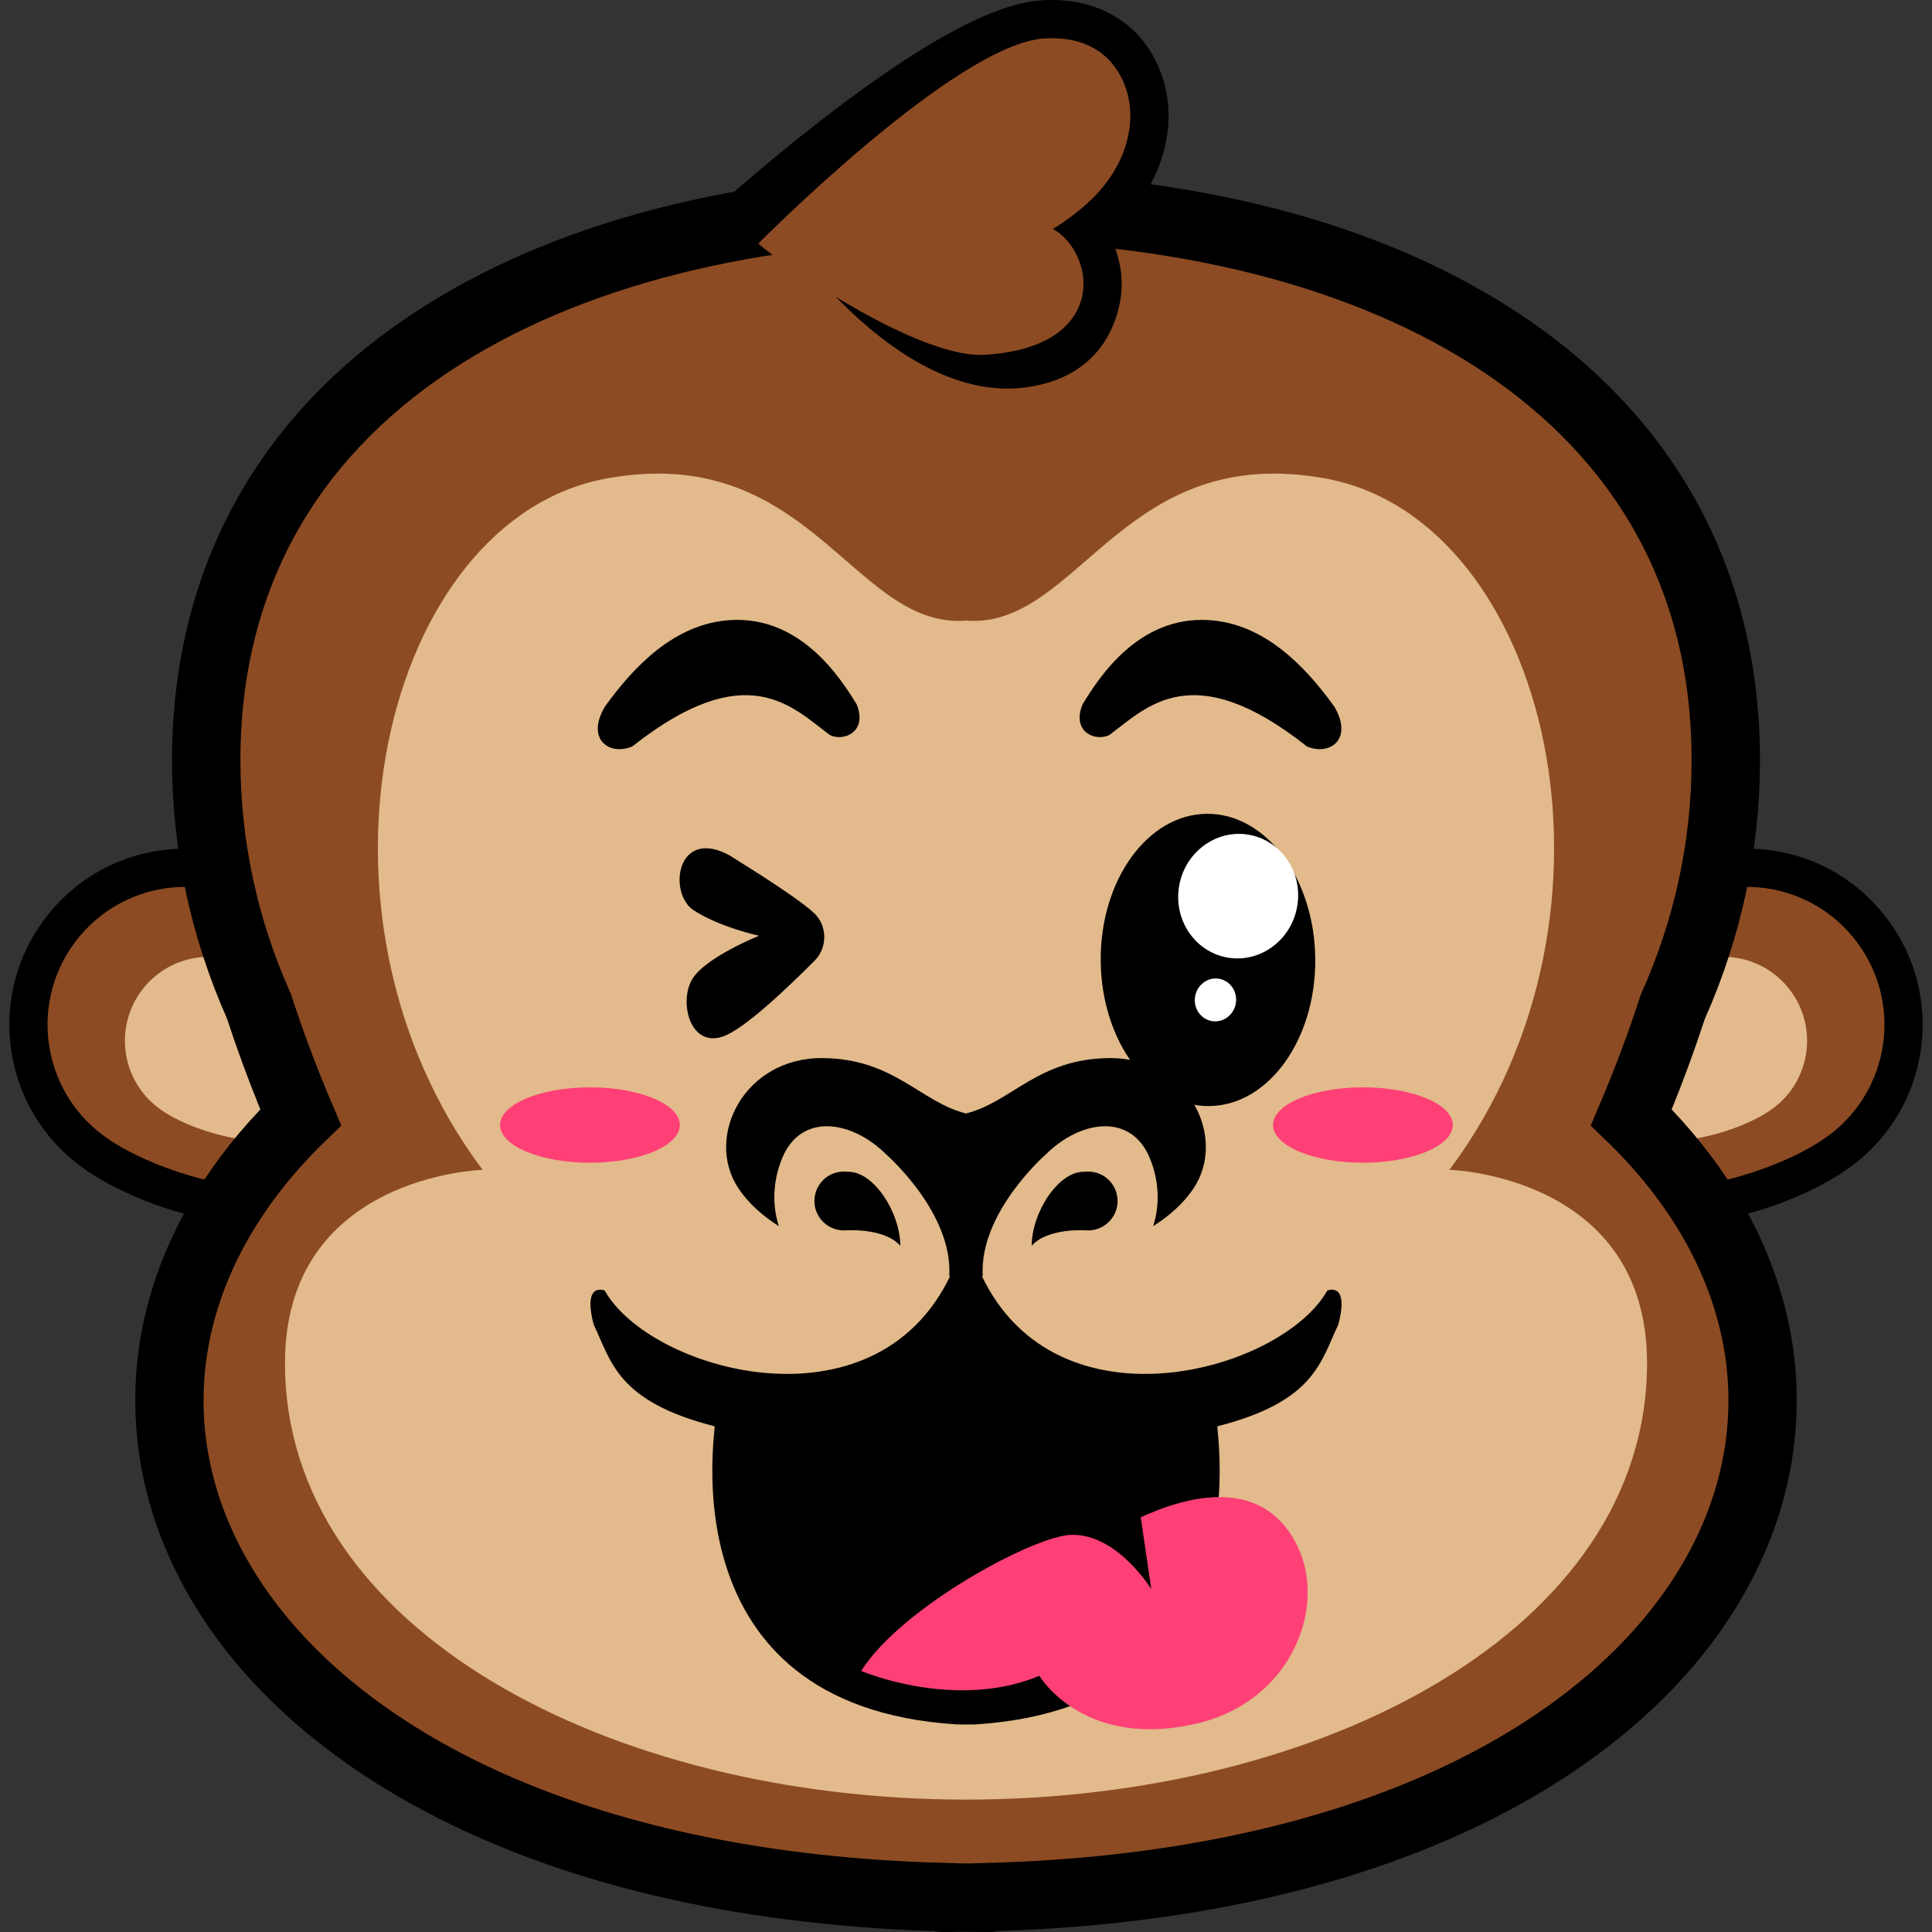 <svg width="256" height="256" viewBox="0 0 256 256" fill="none" xmlns="http://www.w3.org/2000/svg">
<rect x="0" y="0" width="256" height="256" fill="#333333" stroke="none"/>
<g clip-path="url(#clip0_1101_2)">
<path d="M250.087 121.777C245.639 115.851 238.833 112.452 231.415 112.452H231.415C226.334 112.452 221.495 114.068 217.423 117.125C212.608 120.74 207.461 127.532 204.311 134.428C200.185 143.463 200.044 151.279 203.916 156.436C206.044 159.272 210.437 162.652 219.277 162.652C228.097 162.652 239.098 159.198 245.436 154.44C250.419 150.699 253.648 145.241 254.527 139.072C255.405 132.902 253.829 126.76 250.087 121.777Z" fill="black"/>
<path d="M38.577 117.125C34.504 114.068 29.666 112.452 24.585 112.452C17.167 112.452 10.362 115.851 5.913 121.777C2.172 126.761 0.595 132.903 1.474 139.073C2.352 145.243 5.581 150.701 10.565 154.441C16.903 159.199 27.904 162.653 36.724 162.653C45.563 162.653 49.955 159.272 52.084 156.437C55.956 151.28 55.816 143.464 51.689 134.429C48.539 127.532 43.392 120.739 38.577 117.125Z" fill="black"/>
<path d="M242.397 150.394C234.328 156.452 214.021 161.468 207.963 153.399C201.905 145.33 212.392 127.23 220.461 121.172C228.53 115.115 239.982 116.746 246.04 124.815C252.098 132.885 250.467 144.336 242.397 150.394Z" fill="#8C4B23"/>
<path d="M235 146.816C230.082 150.508 217.706 153.565 214.014 148.647C210.323 143.729 216.713 132.698 221.631 129.007C226.549 125.315 233.529 126.309 237.22 131.227C240.912 136.145 239.918 143.124 235 146.816Z" fill="#E2BA8B"/>
<path d="M13.603 150.394C21.672 156.452 41.979 161.468 48.037 153.399C54.094 145.33 43.608 127.23 35.539 121.172C27.469 115.115 16.017 116.746 9.96 124.815C3.902 132.884 5.533 144.336 13.603 150.394Z" fill="#8C4B23"/>
<path d="M21 146.816C25.918 150.508 38.294 153.565 41.986 148.647C45.677 143.729 39.287 132.698 34.369 129.007C29.451 125.315 22.472 126.309 18.78 131.227C15.088 136.145 16.082 143.124 21 146.816Z" fill="#E2BA8B"/>
<path d="M236.502 173.165C234.075 163.743 229.035 154.959 221.501 147.01C223.131 142.992 224.598 138.985 225.878 135.059C230.738 124.127 233.204 112.576 233.204 100.722C233.204 75.968 222.284 55.585 201.624 41.775C183.05 29.36 157.591 22.798 128 22.798C98.409 22.798 72.95 29.36 54.376 41.776C33.717 55.585 22.797 75.968 22.797 100.722C22.797 112.544 25.248 124.066 30.081 134.97C31.354 138.88 32.835 142.916 34.499 147.012C26.966 154.96 21.925 163.744 19.499 173.165C16.887 183.307 17.533 193.896 21.368 203.786C26.995 218.296 39.012 230.788 56.12 239.911C65.016 244.655 75.193 248.417 86.367 251.092C97.844 253.84 110.419 255.447 123.76 255.874C124.123 255.957 124.501 256 124.89 256C125.819 256 126.734 255.988 127.618 255.975L128 255.97L128.382 255.975C129.266 255.987 130.181 256 131.111 256C131.499 256 131.877 255.957 132.241 255.874C145.581 255.447 158.156 253.839 169.634 251.092C180.807 248.417 190.984 244.655 199.881 239.911C216.989 230.788 229.006 218.296 234.633 203.786C238.468 193.895 239.115 183.307 236.502 173.165Z" fill="black"/>
<mask id="path-8-inside-1_1101_2" fill="white">
<path d="M215.535 148.18C217.761 142.952 219.61 137.984 221.147 133.241C225.661 123.175 228.143 112.205 228.143 100.722C228.143 51.903 183.307 27.859 128 27.859C72.693 27.859 27.857 51.903 27.857 100.722C27.857 112.172 30.324 123.113 34.813 133.155C36.356 137.921 38.227 142.926 40.466 148.18C-0.315 187.52 31.166 248.264 124.89 250.844V250.939C125.938 250.939 126.968 250.922 128.001 250.908C129.033 250.922 130.064 250.939 131.111 250.939V250.844C224.834 248.264 256.316 187.52 215.535 148.18Z"/>
</mask>
<path d="M215.535 148.18C217.761 142.952 219.61 137.984 221.147 133.241C225.661 123.175 228.143 112.205 228.143 100.722C228.143 51.903 183.307 27.859 128 27.859C72.693 27.859 27.857 51.903 27.857 100.722C27.857 112.172 30.324 123.113 34.813 133.155C36.356 137.921 38.227 142.926 40.466 148.18C-0.315 187.52 31.166 248.264 124.89 250.844V250.939C125.938 250.939 126.968 250.922 128.001 250.908C129.033 250.922 130.064 250.939 131.111 250.939V250.844C224.834 248.264 256.316 187.52 215.535 148.18Z" fill="#8C4B23" stroke="black" stroke-width="8" mask="url(#path-8-inside-1_1101_2)"/>
<path d="M192.056 155.007C217.687 120.837 205.235 68.796 175.612 63.399C149.219 58.59 143.224 82.276 128.969 82.276C128.642 82.276 128.321 82.251 128 82.227C127.679 82.251 127.358 82.276 127.032 82.276C112.777 82.276 106.782 58.59 80.388 63.399C50.766 68.796 38.312 120.837 63.945 155.007C63.945 155.007 37.759 155.715 37.759 180.629C37.759 216.061 80.976 238.457 128 238.457C175.023 238.457 218.242 216.061 218.242 180.629C218.242 155.716 192.056 155.007 192.056 155.007Z" fill="#E2BA8B"/>
<path d="M175.874 171.006C169.888 181.655 140.19 190.121 130.105 169.09L130.221 169.083C129.702 160.681 138.609 152.932 138.609 152.932C143.194 148.412 149.905 147.394 152.388 153.535C153.571 156.459 153.72 159.61 152.801 162.473C154.946 161.109 156.796 159.476 158.125 157.507C162.697 150.725 157.444 140.123 147.013 140.202C137.532 140.274 134.075 146.012 128 147.543C121.925 146.013 118.469 140.274 108.988 140.202C98.557 140.123 93.303 150.725 97.876 157.507C99.204 159.476 101.054 161.109 103.2 162.473C102.281 159.61 102.43 156.459 103.613 153.535C106.095 147.393 112.807 148.412 117.392 152.932C117.392 152.932 126.299 160.681 125.779 169.083L125.896 169.09C115.81 190.121 86.112 181.655 80.127 171.006C80.127 171.006 77.158 169.739 78.667 175.512C81.01 180.421 81.775 185.701 94.681 188.989C95.005 189.073 88.049 226.01 126.71 228.491C127.045 228.512 128.957 228.512 129.292 228.491C167.953 226.01 160.997 189.073 161.321 188.989C174.227 185.701 174.991 180.421 177.334 175.512C178.843 169.739 175.874 171.006 175.874 171.006Z" fill="black"/>
<path d="M159.921 107.833C167.771 107.775 174.199 116.396 174.279 127.091C174.357 137.785 168.058 146.501 160.208 146.56C152.358 146.617 145.929 137.995 145.85 127.301C145.771 116.607 152.072 107.892 159.921 107.833Z" fill="black"/>
<path d="M156.24 117.399C157.013 112.903 161.143 109.861 165.464 110.604C169.784 111.347 172.66 115.594 171.887 120.09C171.114 124.586 166.984 127.628 162.664 126.885C158.342 126.142 155.466 121.895 156.24 117.399Z" fill="white"/>
<path d="M158.36 132.031C158.626 130.483 160.049 129.437 161.538 129.692C163.026 129.949 164.018 131.411 163.752 132.958C163.486 134.505 162.063 135.552 160.574 135.296C159.085 135.04 158.093 133.578 158.36 132.031Z" fill="white"/>
<path d="M160.129 82.164C150.85 81.627 145.647 89.727 143.447 93.32C141.945 96.968 145.11 98.309 146.988 97.397C151.922 93.75 157.984 86.884 173.163 98.899C176.113 100.186 179.385 98.041 176.811 93.643C172.949 88.278 167.531 82.593 160.129 82.164Z" fill="black"/>
<path d="M80.143 93.642C77.568 98.04 80.84 100.186 83.791 98.899C99.024 86.884 105.031 93.75 109.966 97.397C111.79 98.309 115.008 96.968 113.506 93.32C111.307 89.726 106.05 81.627 96.825 82.163C89.422 82.593 84.005 88.279 80.143 93.642Z" fill="black"/>
<path d="M143.663 155.272C143.926 155.237 144.194 155.226 144.471 155.247C146.618 155.405 148.233 157.273 148.076 159.421C147.919 161.569 146.05 163.182 143.902 163.026C143.902 163.026 138.835 162.655 136.702 165.072C136.741 160.536 140.313 155.159 143.663 155.272Z" fill="black"/>
<path d="M119.298 165.072C117.165 162.655 112.099 163.026 112.099 163.026C109.95 163.182 108.081 161.569 107.924 159.421C107.768 157.273 109.381 155.404 111.529 155.247C111.806 155.226 112.074 155.237 112.337 155.272C115.687 155.159 119.259 160.536 119.298 165.072Z" fill="black"/>
<path d="M148.99 29.198C155.524 22.273 156.714 12.732 151.888 5.992C149.113 2.126 144.672 0 139.377 0H139.376C138.947 0 138.506 0.014 138.065 0.041C132.125 0.407 123.481 4.899 111.637 13.771C103.357 19.974 96.644 25.992 96.362 26.245C94.856 27.599 95.777 30.483 95.777 30.483L102.812 29.581C102.812 29.581 118.445 53.811 136.091 51.308C146.022 49.899 147.981 42.491 148.445 39.805C148.989 36.656 148.297 33.621 146.967 31.136C147.691 30.504 148.366 29.858 148.99 29.198Z" fill="black"/>
<path d="M130.514 47.01C120.755 47.613 100.231 32.462 100.5 32.25C100.5 32.25 126.673 5.814 138.375 5.092C143.63 4.769 146.384 7.004 147.772 8.939C151.17 13.684 150.159 20.585 145.312 25.723C143.573 27.562 141.511 29.102 139.524 30.343L139.971 30.616C142.119 32.009 144.071 35.402 143.458 38.945C143.094 41.052 141.501 44.82 134.917 46.386C133.592 46.701 132.111 46.911 130.514 47.01Z" fill="#8C4B23"/>
<path d="M180.594 154.067C187.172 154.067 192.505 151.831 192.505 149.072C192.505 146.314 187.172 144.077 180.594 144.077C174.016 144.077 168.684 146.314 168.684 149.072C168.684 151.831 174.016 154.067 180.594 154.067Z" fill="#FF4076"/>
<path d="M78.173 154.067C84.751 154.067 90.084 151.831 90.084 149.072C90.084 146.314 84.751 144.077 78.173 144.077C71.595 144.077 66.263 146.314 66.263 149.072C66.263 151.831 71.595 154.067 78.173 154.067Z" fill="#FF4076"/>
<path d="M114.112 221.407C114.112 221.407 126.516 226.723 137.716 222.055C137.716 222.055 143.716 232.166 159.182 228.228C171.464 225.022 176.089 212.304 171.584 204.206C166.871 195.677 157.298 198.233 151.151 201.048L152.551 210.563C152.551 210.563 148.1 203.302 142.075 203.374C137.359 203.313 119.497 212.859 114.112 221.407Z" fill="#FF4076"/>
<path d="M107.783 120.907C109.653 122.591 109.7 125.537 107.923 127.314C104.322 130.915 98.57 136.433 95.717 137.368C91.414 138.771 89.965 132.786 91.695 129.792C93.425 126.846 100.581 123.993 100.581 123.993C100.581 123.993 95.39 122.871 91.929 120.626C88.469 118.381 89.638 109.542 96.652 113.33C96.653 113.377 105.117 118.475 107.783 120.907Z" fill="black"/>
</g>
<defs>
<clipPath id="clip0_1101_2">
<rect width="256" height="256" fill="white"/>
</clipPath>
</defs>
</svg>

